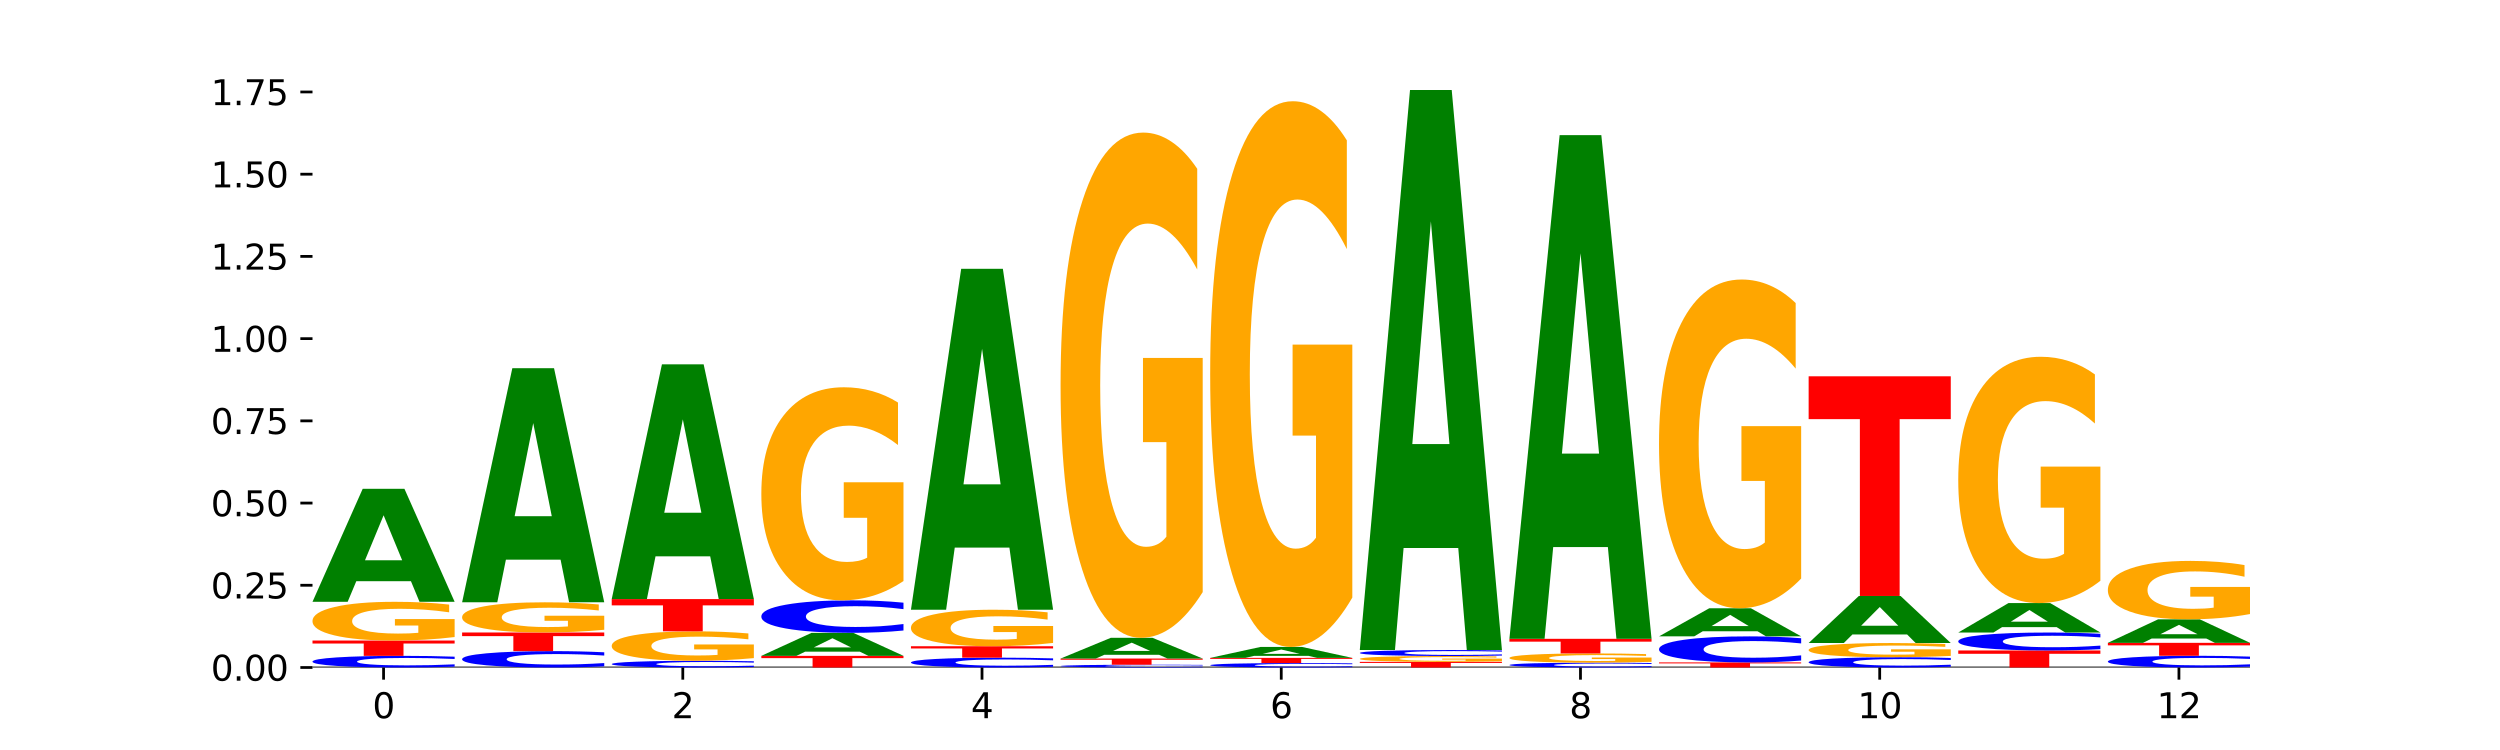 <?xml version="1.0" encoding="utf-8" standalone="no"?>
<!DOCTYPE svg PUBLIC "-//W3C//DTD SVG 1.1//EN"
  "http://www.w3.org/Graphics/SVG/1.1/DTD/svg11.dtd">
<svg xmlns:xlink="http://www.w3.org/1999/xlink" width="720pt" height="216pt" viewBox="0 0 720 216" xmlns="http://www.w3.org/2000/svg" version="1.1">
 <defs>
  <style type="text/css">*{stroke-linejoin: round; stroke-linecap: butt}</style>
 </defs>
 <g id="figure_1">
  <g id="patch_1">
   <path d="M 0 216 
L 720 216 
L 720 0 
L 0 0 
z
" style="fill: #ffffff"/>
  </g>
  <g id="axes_1">
   <g id="patch_2">
    <path d="M 90 192.24 
L 648 192.24 
L 648 25.92 
L 90 25.92 
z
" style="fill: #ffffff"/>
   </g>
   <g id="line2d_1">
    <path d="M 90 192.24 
L 648 192.24 
" clip-path="url(#p2e972ce3c6)" style="fill: none; stroke: #000000; stroke-width: 0.5; stroke-linecap: square"/>
   </g>
   <g id="patch_3">
    <path d="M 130.934 191.999 
Q 127.51 192.119 123.808 192.179 
Q 120.105 192.24 116.073 192.24 
Q 104.047 192.24 97.024 191.788 
Q 90 191.335 90 190.562 
Q 90 189.786 97.024 189.334 
Q 104.047 188.882 116.073 188.882 
Q 120.105 188.882 123.808 188.943 
Q 127.51 189.003 130.934 189.123 
L 130.934 189.792 
Q 127.479 189.634 124.127 189.56 
Q 120.776 189.487 117.073 189.487 
Q 110.431 189.487 106.625 189.773 
Q 102.83 190.059 102.83 190.562 
Q 102.83 191.063 106.625 191.349 
Q 110.431 191.635 117.073 191.635 
Q 120.776 191.635 124.127 191.562 
Q 127.479 191.487 130.934 191.329 
L 130.934 191.999 
z
" clip-path="url(#p2e972ce3c6)" style="fill: #0000ff"/>
   </g>
   <g id="patch_4">
    <path d="M 90 184.48 
L 130.934 184.48 
L 130.934 185.338 
L 116.208 185.338 
L 116.208 188.882 
L 104.755 188.882 
L 104.755 185.338 
L 90 185.338 
L 90 184.48 
z
" clip-path="url(#p2e972ce3c6)" style="fill: #ff0000"/>
   </g>
   <g id="patch_5">
    <path d="M 130.934 183.47 
Q 126.806 183.975 122.366 184.228 
Q 117.926 184.48 113.192 184.48 
Q 102.495 184.48 96.247 182.977 
Q 90 181.474 90 178.903 
Q 90 176.303 96.358 174.812 
Q 102.724 173.32 113.797 173.32 
Q 118.063 173.32 121.971 173.523 
Q 125.889 173.724 129.356 174.12 
L 129.356 176.345 
Q 125.779 175.835 122.237 175.584 
Q 118.696 175.33 115.137 175.33 
Q 108.55 175.33 104.981 176.257 
Q 101.412 177.181 101.412 178.903 
Q 101.412 180.609 104.853 181.541 
Q 108.293 182.47 114.623 182.47 
Q 116.348 182.47 117.825 182.416 
Q 119.302 182.361 120.476 182.246 
L 120.476 180.157 
L 113.733 180.157 
L 113.733 178.297 
L 130.934 178.297 
L 130.934 183.47 
z
" clip-path="url(#p2e972ce3c6)" style="fill: #ffa600"/>
   </g>
   <g id="patch_6">
    <path d="M 118.355 167.39 
L 102.613 167.39 
L 100.127 173.32 
L 90 173.32 
L 104.462 140.766 
L 116.472 140.766 
L 130.934 173.32 
L 120.816 173.32 
L 118.355 167.39 
z
M 105.123 161.348 
L 115.819 161.348 
L 110.48 148.399 
L 105.123 161.348 
z
" clip-path="url(#p2e972ce3c6)" style="fill: #008000"/>
   </g>
   <g id="patch_7">
    <path d="M 174.023 191.902 
Q 170.599 192.069 166.897 192.154 
Q 163.194 192.24 159.161 192.24 
Q 147.136 192.24 140.112 191.605 
Q 133.089 190.969 133.089 189.882 
Q 133.089 188.792 140.112 188.157 
Q 147.136 187.522 159.161 187.522 
Q 163.194 187.522 166.897 187.607 
Q 170.599 187.692 174.023 187.86 
L 174.023 188.8 
Q 170.568 188.578 167.216 188.475 
Q 163.864 188.372 160.162 188.372 
Q 153.52 188.372 149.714 188.774 
Q 145.919 189.176 145.919 189.882 
Q 145.919 190.586 149.714 190.989 
Q 153.52 191.39 160.162 191.39 
Q 163.864 191.39 167.216 191.287 
Q 170.568 191.182 174.023 190.96 
L 174.023 191.902 
z
" clip-path="url(#p2e972ce3c6)" style="fill: #0000ff"/>
   </g>
   <g id="patch_8">
    <path d="M 133.089 182.158 
L 174.023 182.158 
L 174.023 183.204 
L 159.296 183.204 
L 159.296 187.522 
L 147.844 187.522 
L 147.844 183.204 
L 133.089 183.204 
L 133.089 182.158 
z
" clip-path="url(#p2e972ce3c6)" style="fill: #ff0000"/>
   </g>
   <g id="patch_9">
    <path d="M 174.023 181.371 
Q 169.895 181.764 165.455 181.962 
Q 161.014 182.158 156.281 182.158 
Q 145.584 182.158 139.336 180.986 
Q 133.089 179.815 133.089 177.812 
Q 133.089 175.785 139.446 174.623 
Q 145.813 173.46 156.886 173.46 
Q 161.152 173.46 165.06 173.618 
Q 168.977 173.774 172.445 174.084 
L 172.445 175.817 
Q 168.867 175.42 165.326 175.224 
Q 161.785 175.027 158.226 175.027 
Q 151.639 175.027 148.07 175.749 
Q 144.501 176.469 144.501 177.812 
Q 144.501 179.141 147.941 179.867 
Q 151.382 180.591 157.712 180.591 
Q 159.437 180.591 160.914 180.55 
Q 162.391 180.506 163.565 180.417 
L 163.565 178.789 
L 156.822 178.789 
L 156.822 177.339 
L 174.023 177.339 
L 174.023 181.371 
z
" clip-path="url(#p2e972ce3c6)" style="fill: #ffa600"/>
   </g>
   <g id="patch_10">
    <path d="M 161.444 161.178 
L 145.701 161.178 
L 143.216 173.46 
L 133.089 173.46 
L 147.551 106.037 
L 159.561 106.037 
L 174.023 173.46 
L 163.905 173.46 
L 161.444 161.178 
z
M 148.212 148.664 
L 158.908 148.664 
L 153.569 121.845 
L 148.212 148.664 
z
" clip-path="url(#p2e972ce3c6)" style="fill: #008000"/>
   </g>
   <g id="patch_11">
    <path d="M 217.112 192.101 
Q 213.688 192.17 209.985 192.205 
Q 206.283 192.24 202.25 192.24 
Q 190.225 192.24 183.201 191.98 
Q 176.178 191.719 176.178 191.274 
Q 176.178 190.826 183.201 190.566 
Q 190.225 190.306 202.25 190.306 
Q 206.283 190.306 209.985 190.341 
Q 213.688 190.376 217.112 190.445 
L 217.112 190.83 
Q 213.657 190.739 210.305 190.697 
Q 206.953 190.654 203.251 190.654 
Q 196.609 190.654 192.803 190.819 
Q 189.008 190.984 189.008 191.274 
Q 189.008 191.562 192.803 191.727 
Q 196.609 191.892 203.251 191.892 
Q 206.953 191.892 210.305 191.849 
Q 213.657 191.807 217.112 191.715 
L 217.112 192.101 
z
" clip-path="url(#p2e972ce3c6)" style="fill: #0000ff"/>
   </g>
   <g id="patch_12">
    <path d="M 217.112 189.538 
Q 212.984 189.922 208.543 190.115 
Q 204.103 190.306 199.369 190.306 
Q 188.673 190.306 182.425 189.163 
Q 176.178 188.021 176.178 186.067 
Q 176.178 184.09 182.535 182.956 
Q 188.902 181.823 199.975 181.823 
Q 204.241 181.823 208.149 181.977 
Q 212.066 182.129 215.534 182.431 
L 215.534 184.122 
Q 211.956 183.734 208.415 183.543 
Q 204.874 183.351 201.314 183.351 
Q 194.727 183.351 191.159 184.055 
Q 187.59 184.758 187.59 186.067 
Q 187.59 187.364 191.03 188.072 
Q 194.471 188.778 200.801 188.778 
Q 202.525 188.778 204.002 188.738 
Q 205.479 188.695 206.654 188.608 
L 206.654 187.02 
L 199.911 187.02 
L 199.911 185.606 
L 217.112 185.606 
L 217.112 189.538 
z
" clip-path="url(#p2e972ce3c6)" style="fill: #ffa600"/>
   </g>
   <g id="patch_13">
    <path d="M 176.178 172.537 
L 217.112 172.537 
L 217.112 174.348 
L 202.385 174.348 
L 202.385 181.823 
L 190.933 181.823 
L 190.933 174.348 
L 176.178 174.348 
L 176.178 172.537 
z
" clip-path="url(#p2e972ce3c6)" style="fill: #ff0000"/>
   </g>
   <g id="patch_14">
    <path d="M 204.533 160.219 
L 188.79 160.219 
L 186.304 172.537 
L 176.178 172.537 
L 190.64 104.919 
L 202.65 104.919 
L 217.112 172.537 
L 206.993 172.537 
L 204.533 160.219 
z
M 191.301 147.669 
L 201.997 147.669 
L 196.657 120.772 
L 191.301 147.669 
z
" clip-path="url(#p2e972ce3c6)" style="fill: #008000"/>
   </g>
   <g id="patch_15">
    <path d="M 219.266 188.884 
L 260.201 188.884 
L 260.201 189.538 
L 245.474 189.538 
L 245.474 192.24 
L 234.022 192.24 
L 234.022 189.538 
L 219.266 189.538 
L 219.266 188.884 
z
" clip-path="url(#p2e972ce3c6)" style="fill: #ff0000"/>
   </g>
   <g id="patch_16">
    <path d="M 247.622 187.677 
L 231.879 187.677 
L 229.393 188.884 
L 219.266 188.884 
L 233.729 182.258 
L 245.739 182.258 
L 260.201 188.884 
L 250.082 188.884 
L 247.622 187.677 
z
M 234.39 186.447 
L 245.086 186.447 
L 239.746 183.812 
L 234.39 186.447 
z
" clip-path="url(#p2e972ce3c6)" style="fill: #008000"/>
   </g>
   <g id="patch_17">
    <path d="M 260.201 181.587 
Q 256.777 181.92 253.074 182.088 
Q 249.372 182.258 245.339 182.258 
Q 233.313 182.258 226.29 180.998 
Q 219.266 179.737 219.266 177.581 
Q 219.266 175.417 226.29 174.159 
Q 233.313 172.898 245.339 172.898 
Q 249.372 172.898 253.074 173.068 
Q 256.777 173.236 260.201 173.569 
L 260.201 175.435 
Q 256.746 174.994 253.394 174.789 
Q 250.042 174.584 246.339 174.584 
Q 239.697 174.584 235.892 175.383 
Q 232.096 176.179 232.096 177.581 
Q 232.096 178.977 235.892 179.776 
Q 239.697 180.572 246.339 180.572 
Q 250.042 180.572 253.394 180.367 
Q 256.746 180.16 260.201 179.72 
L 260.201 181.587 
z
" clip-path="url(#p2e972ce3c6)" style="fill: #0000ff"/>
   </g>
   <g id="patch_18">
    <path d="M 260.201 167.346 
Q 256.072 170.122 251.632 171.516 
Q 247.192 172.898 242.458 172.898 
Q 231.761 172.898 225.514 164.633 
Q 219.266 156.369 219.266 142.235 
Q 219.266 127.937 225.624 119.736 
Q 231.991 111.535 243.064 111.535 
Q 247.33 111.535 251.238 112.65 
Q 255.155 113.753 258.623 115.933 
L 258.623 128.165 
Q 255.045 125.364 251.504 123.982 
Q 247.963 122.588 244.403 122.588 
Q 237.816 122.588 234.248 127.683 
Q 230.679 132.766 230.679 142.235 
Q 230.679 151.615 234.119 156.736 
Q 237.559 161.845 243.889 161.845 
Q 245.614 161.845 247.091 161.553 
Q 248.568 161.249 249.742 160.615 
L 249.742 149.131 
L 243 149.131 
L 243 138.902 
L 260.201 138.902 
L 260.201 167.346 
z
" clip-path="url(#p2e972ce3c6)" style="fill: #ffa600"/>
   </g>
   <g id="patch_19">
    <path d="M 303.29 192.037 
Q 299.865 192.138 296.163 192.189 
Q 292.46 192.24 288.428 192.24 
Q 276.402 192.24 269.379 191.859 
Q 262.355 191.477 262.355 190.825 
Q 262.355 190.171 269.379 189.79 
Q 276.402 189.409 288.428 189.409 
Q 292.46 189.409 296.163 189.46 
Q 299.865 189.511 303.29 189.612 
L 303.29 190.176 
Q 299.835 190.043 296.483 189.981 
Q 293.131 189.919 289.428 189.919 
Q 282.786 189.919 278.981 190.16 
Q 275.185 190.401 275.185 190.825 
Q 275.185 191.247 278.981 191.489 
Q 282.786 191.73 289.428 191.73 
Q 293.131 191.73 296.483 191.668 
Q 299.835 191.605 303.29 191.472 
L 303.29 192.037 
z
" clip-path="url(#p2e972ce3c6)" style="fill: #0000ff"/>
   </g>
   <g id="patch_20">
    <path d="M 262.355 186.117 
L 303.29 186.117 
L 303.29 186.759 
L 288.563 186.759 
L 288.563 189.409 
L 277.111 189.409 
L 277.111 186.759 
L 262.355 186.759 
L 262.355 186.117 
z
" clip-path="url(#p2e972ce3c6)" style="fill: #ff0000"/>
   </g>
   <g id="patch_21">
    <path d="M 303.29 185.165 
Q 299.161 185.641 294.721 185.88 
Q 290.281 186.117 285.547 186.117 
Q 274.85 186.117 268.603 184.7 
Q 262.355 183.284 262.355 180.861 
Q 262.355 178.41 268.713 177.005 
Q 275.08 175.599 286.153 175.599 
Q 290.418 175.599 294.327 175.79 
Q 298.244 175.979 301.712 176.353 
L 301.712 178.45 
Q 298.134 177.969 294.593 177.733 
Q 291.051 177.494 287.492 177.494 
Q 280.905 177.494 277.336 178.367 
Q 273.768 179.238 273.768 180.861 
Q 273.768 182.469 277.208 183.347 
Q 280.648 184.222 286.978 184.222 
Q 288.703 184.222 290.18 184.172 
Q 291.657 184.12 292.831 184.011 
L 292.831 182.043 
L 286.088 182.043 
L 286.088 180.29 
L 303.29 180.29 
L 303.29 185.165 
z
" clip-path="url(#p2e972ce3c6)" style="fill: #ffa600"/>
   </g>
   <g id="patch_22">
    <path d="M 290.71 157.713 
L 274.968 157.713 
L 272.482 175.599 
L 262.355 175.599 
L 276.817 77.417 
L 288.827 77.417 
L 303.29 175.599 
L 293.171 175.599 
L 290.71 157.713 
z
M 277.479 139.491 
L 288.175 139.491 
L 282.835 100.437 
L 277.479 139.491 
z
" clip-path="url(#p2e972ce3c6)" style="fill: #008000"/>
   </g>
   <g id="patch_23">
    <path d="M 346.378 192.182 
Q 342.954 192.211 339.252 192.225 
Q 335.549 192.24 331.517 192.24 
Q 319.491 192.24 312.468 192.132 
Q 305.444 192.023 305.444 191.838 
Q 305.444 191.651 312.468 191.543 
Q 319.491 191.435 331.517 191.435 
Q 335.549 191.435 339.252 191.449 
Q 342.954 191.464 346.378 191.492 
L 346.378 191.653 
Q 342.923 191.615 339.571 191.597 
Q 336.22 191.58 332.517 191.58 
Q 325.875 191.58 322.069 191.648 
Q 318.274 191.717 318.274 191.838 
Q 318.274 191.958 322.069 192.026 
Q 325.875 192.095 332.517 192.095 
Q 336.22 192.095 339.571 192.077 
Q 342.923 192.059 346.378 192.022 
L 346.378 192.182 
z
" clip-path="url(#p2e972ce3c6)" style="fill: #0000ff"/>
   </g>
   <g id="patch_24">
    <path d="M 305.444 189.661 
L 346.378 189.661 
L 346.378 190.007 
L 331.652 190.007 
L 331.652 191.435 
L 320.199 191.435 
L 320.199 190.007 
L 305.444 190.007 
L 305.444 189.661 
z
" clip-path="url(#p2e972ce3c6)" style="fill: #ff0000"/>
   </g>
   <g id="patch_25">
    <path d="M 333.799 188.574 
L 318.057 188.574 
L 315.571 189.661 
L 305.444 189.661 
L 319.906 183.691 
L 331.916 183.691 
L 346.378 189.661 
L 336.26 189.661 
L 333.799 188.574 
z
M 320.567 187.465 
L 331.263 187.465 
L 325.924 185.091 
L 320.567 187.465 
z
" clip-path="url(#p2e972ce3c6)" style="fill: #008000"/>
   </g>
   <g id="patch_26">
    <path d="M 346.378 170.526 
Q 342.25 177.108 337.81 180.415 
Q 333.37 183.691 328.636 183.691 
Q 317.939 183.691 311.692 164.094 
Q 305.444 144.497 305.444 110.983 
Q 305.444 77.079 311.802 57.632 
Q 318.168 38.185 329.241 38.185 
Q 333.507 38.185 337.415 40.83 
Q 341.333 43.445 344.8 48.615 
L 344.8 77.62 
Q 341.223 70.977 337.681 67.701 
Q 334.14 64.395 330.581 64.395 
Q 323.994 64.395 320.425 76.478 
Q 316.856 88.531 316.856 110.983 
Q 316.856 133.225 320.297 145.368 
Q 323.737 157.481 330.067 157.481 
Q 331.792 157.481 333.269 156.79 
Q 334.746 156.068 335.92 154.566 
L 335.92 127.334 
L 329.177 127.334 
L 329.177 103.078 
L 346.378 103.078 
L 346.378 170.526 
z
" clip-path="url(#p2e972ce3c6)" style="fill: #ffa600"/>
   </g>
   <g id="patch_27">
    <path d="M 389.467 192.148 
Q 386.043 192.193 382.341 192.217 
Q 378.638 192.24 374.605 192.24 
Q 362.58 192.24 355.556 192.067 
Q 348.533 191.893 348.533 191.596 
Q 348.533 191.299 355.556 191.125 
Q 362.58 190.952 374.605 190.952 
Q 378.638 190.952 382.341 190.975 
Q 386.043 190.998 389.467 191.044 
L 389.467 191.301 
Q 386.012 191.24 382.66 191.212 
Q 379.308 191.184 375.606 191.184 
Q 368.964 191.184 365.158 191.294 
Q 361.363 191.403 361.363 191.596 
Q 361.363 191.788 365.158 191.898 
Q 368.964 192.008 375.606 192.008 
Q 379.308 192.008 382.66 191.98 
Q 386.012 191.951 389.467 191.891 
L 389.467 192.148 
z
" clip-path="url(#p2e972ce3c6)" style="fill: #0000ff"/>
   </g>
   <g id="patch_28">
    <path d="M 348.533 189.47 
L 389.467 189.47 
L 389.467 189.759 
L 374.74 189.759 
L 374.74 190.952 
L 363.288 190.952 
L 363.288 189.759 
L 348.533 189.759 
L 348.533 189.47 
z
" clip-path="url(#p2e972ce3c6)" style="fill: #ff0000"/>
   </g>
   <g id="patch_29">
    <path d="M 376.888 188.897 
L 361.145 188.897 
L 358.66 189.47 
L 348.533 189.47 
L 362.995 186.326 
L 375.005 186.326 
L 389.467 189.47 
L 379.349 189.47 
L 376.888 188.897 
z
M 363.656 188.313 
L 374.352 188.313 
L 369.013 187.063 
L 363.656 188.313 
z
" clip-path="url(#p2e972ce3c6)" style="fill: #008000"/>
   </g>
   <g id="patch_30">
    <path d="M 389.467 172.105 
Q 385.339 179.216 380.899 182.787 
Q 376.458 186.326 371.725 186.326 
Q 361.028 186.326 354.78 165.158 
Q 348.533 143.99 348.533 107.79 
Q 348.533 71.168 354.89 50.162 
Q 361.257 29.156 372.33 29.156 
Q 376.596 29.156 380.504 32.013 
Q 384.421 34.838 387.889 40.422 
L 387.889 71.752 
Q 384.311 64.577 380.77 61.038 
Q 377.229 57.467 373.67 57.467 
Q 367.083 57.467 363.514 70.518 
Q 359.945 83.537 359.945 107.79 
Q 359.945 131.815 363.386 144.931 
Q 366.826 158.015 373.156 158.015 
Q 374.881 158.015 376.358 157.268 
Q 377.835 156.489 379.009 154.866 
L 379.009 125.451 
L 372.266 125.451 
L 372.266 99.251 
L 389.467 99.251 
L 389.467 172.105 
z
" clip-path="url(#p2e972ce3c6)" style="fill: #ffa600"/>
   </g>
   <g id="patch_31">
    <path d="M 391.622 190.615 
L 432.556 190.615 
L 432.556 190.932 
L 417.829 190.932 
L 417.829 192.24 
L 406.377 192.24 
L 406.377 190.932 
L 391.622 190.932 
L 391.622 190.615 
z
" clip-path="url(#p2e972ce3c6)" style="fill: #ff0000"/>
   </g>
   <g id="patch_32">
    <path d="M 432.556 190.463 
Q 428.428 190.539 423.987 190.577 
Q 419.547 190.615 414.813 190.615 
Q 404.117 190.615 397.869 190.388 
Q 391.622 190.162 391.622 189.775 
Q 391.622 189.383 397.979 189.159 
Q 404.346 188.934 415.419 188.934 
Q 419.685 188.934 423.593 188.965 
Q 427.51 188.995 430.978 189.055 
L 430.978 189.39 
Q 427.4 189.313 423.859 189.275 
Q 420.318 189.237 416.758 189.237 
Q 410.171 189.237 406.603 189.376 
Q 403.034 189.516 403.034 189.775 
Q 403.034 190.032 406.474 190.172 
Q 409.915 190.312 416.245 190.312 
Q 417.969 190.312 419.446 190.304 
Q 420.923 190.296 422.098 190.278 
L 422.098 189.964 
L 415.355 189.964 
L 415.355 189.684 
L 432.556 189.684 
L 432.556 190.463 
z
" clip-path="url(#p2e972ce3c6)" style="fill: #ffa600"/>
   </g>
   <g id="patch_33">
    <path d="M 432.556 188.81 
Q 429.132 188.871 425.429 188.903 
Q 421.727 188.934 417.694 188.934 
Q 405.669 188.934 398.645 188.701 
Q 391.622 188.468 391.622 188.069 
Q 391.622 187.669 398.645 187.436 
Q 405.669 187.203 417.694 187.203 
Q 421.727 187.203 425.429 187.234 
Q 429.132 187.265 432.556 187.327 
L 432.556 187.672 
Q 429.101 187.59 425.749 187.553 
Q 422.397 187.515 418.695 187.515 
Q 412.053 187.515 408.247 187.662 
Q 404.452 187.81 404.452 188.069 
Q 404.452 188.327 408.247 188.475 
Q 412.053 188.622 418.695 188.622 
Q 422.397 188.622 425.749 188.584 
Q 429.101 188.546 432.556 188.465 
L 432.556 188.81 
z
" clip-path="url(#p2e972ce3c6)" style="fill: #0000ff"/>
   </g>
   <g id="patch_34">
    <path d="M 419.977 157.822 
L 404.234 157.822 
L 401.749 187.203 
L 391.622 187.203 
L 406.084 25.92 
L 418.094 25.92 
L 432.556 187.203 
L 422.437 187.203 
L 419.977 157.822 
z
M 406.745 127.888 
L 417.441 127.888 
L 412.101 63.735 
L 406.745 127.888 
z
" clip-path="url(#p2e972ce3c6)" style="fill: #008000"/>
   </g>
   <g id="patch_35">
    <path d="M 475.645 192.14 
Q 472.221 192.19 468.518 192.215 
Q 464.816 192.24 460.783 192.24 
Q 448.757 192.24 441.734 192.052 
Q 434.71 191.864 434.71 191.542 
Q 434.71 191.22 441.734 191.032 
Q 448.757 190.844 460.783 190.844 
Q 464.816 190.844 468.518 190.869 
Q 472.221 190.894 475.645 190.944 
L 475.645 191.222 
Q 472.19 191.156 468.838 191.126 
Q 465.486 191.095 461.783 191.095 
Q 455.142 191.095 451.336 191.214 
Q 447.54 191.333 447.54 191.542 
Q 447.54 191.751 451.336 191.87 
Q 455.142 191.988 461.783 191.988 
Q 465.486 191.988 468.838 191.958 
Q 472.19 191.927 475.645 191.861 
L 475.645 192.14 
z
" clip-path="url(#p2e972ce3c6)" style="fill: #0000ff"/>
   </g>
   <g id="patch_36">
    <path d="M 475.645 190.603 
Q 471.516 190.724 467.076 190.784 
Q 462.636 190.844 457.902 190.844 
Q 447.205 190.844 440.958 190.486 
Q 434.71 190.128 434.71 189.517 
Q 434.71 188.898 441.068 188.543 
Q 447.435 188.188 458.508 188.188 
Q 462.774 188.188 466.682 188.236 
Q 470.599 188.284 474.067 188.379 
L 474.067 188.908 
Q 470.489 188.787 466.948 188.727 
Q 463.407 188.667 459.847 188.667 
Q 453.26 188.667 449.692 188.887 
Q 446.123 189.107 446.123 189.517 
Q 446.123 189.923 449.563 190.144 
Q 453.003 190.365 459.333 190.365 
Q 461.058 190.365 462.535 190.353 
Q 464.012 190.34 465.186 190.312 
L 465.186 189.815 
L 458.444 189.815 
L 458.444 189.373 
L 475.645 189.373 
L 475.645 190.603 
z
" clip-path="url(#p2e972ce3c6)" style="fill: #ffa600"/>
   </g>
   <g id="patch_37">
    <path d="M 434.71 183.978 
L 475.645 183.978 
L 475.645 184.799 
L 460.918 184.799 
L 460.918 188.188 
L 449.466 188.188 
L 449.466 184.799 
L 434.71 184.799 
L 434.71 183.978 
z
" clip-path="url(#p2e972ce3c6)" style="fill: #ff0000"/>
   </g>
   <g id="patch_38">
    <path d="M 463.066 157.553 
L 447.323 157.553 
L 444.837 183.978 
L 434.71 183.978 
L 449.173 38.92 
L 461.183 38.92 
L 475.645 183.978 
L 465.526 183.978 
L 463.066 157.553 
z
M 449.834 130.63 
L 460.53 130.63 
L 455.19 72.93 
L 449.834 130.63 
z
" clip-path="url(#p2e972ce3c6)" style="fill: #008000"/>
   </g>
   <g id="patch_39">
    <path d="M 477.799 190.779 
L 518.734 190.779 
L 518.734 191.064 
L 504.007 191.064 
L 504.007 192.24 
L 492.555 192.24 
L 492.555 191.064 
L 477.799 191.064 
L 477.799 190.779 
z
" clip-path="url(#p2e972ce3c6)" style="fill: #ff0000"/>
   </g>
   <g id="patch_40">
    <path d="M 518.734 190.241 
Q 515.31 190.508 511.607 190.643 
Q 507.904 190.779 503.872 190.779 
Q 491.846 190.779 484.823 189.769 
Q 477.799 188.758 477.799 187.029 
Q 477.799 185.294 484.823 184.284 
Q 491.846 183.273 503.872 183.273 
Q 507.904 183.273 511.607 183.41 
Q 515.31 183.545 518.734 183.811 
L 518.734 185.308 
Q 515.279 184.954 511.927 184.79 
Q 508.575 184.625 504.872 184.625 
Q 498.23 184.625 494.425 185.266 
Q 490.629 185.905 490.629 187.029 
Q 490.629 188.148 494.425 188.789 
Q 498.23 189.427 504.872 189.427 
Q 508.575 189.427 511.927 189.263 
Q 515.279 189.097 518.734 188.744 
L 518.734 190.241 
z
" clip-path="url(#p2e972ce3c6)" style="fill: #0000ff"/>
   </g>
   <g id="patch_41">
    <path d="M 506.154 181.8 
L 490.412 181.8 
L 487.926 183.273 
L 477.799 183.273 
L 492.261 175.184 
L 504.271 175.184 
L 518.734 183.273 
L 508.615 183.273 
L 506.154 181.8 
z
M 492.923 180.298 
L 503.619 180.298 
L 498.279 177.081 
L 492.923 180.298 
z
" clip-path="url(#p2e972ce3c6)" style="fill: #008000"/>
   </g>
   <g id="patch_42">
    <path d="M 518.734 166.617 
Q 514.605 170.901 510.165 173.052 
Q 505.725 175.184 500.991 175.184 
Q 490.294 175.184 484.047 162.432 
Q 477.799 149.68 477.799 127.873 
Q 477.799 105.811 484.157 93.157 
Q 490.524 80.503 501.597 80.503 
Q 505.862 80.503 509.771 82.224 
Q 513.688 83.926 517.156 87.29 
L 517.156 106.163 
Q 513.578 101.841 510.037 99.709 
Q 506.495 97.558 502.936 97.558 
Q 496.349 97.558 492.78 105.42 
Q 489.212 113.263 489.212 127.873 
Q 489.212 142.346 492.652 150.247 
Q 496.092 158.129 502.422 158.129 
Q 504.147 158.129 505.624 157.679 
Q 507.101 157.21 508.275 156.232 
L 508.275 138.512 
L 501.532 138.512 
L 501.532 122.729 
L 518.734 122.729 
L 518.734 166.617 
z
" clip-path="url(#p2e972ce3c6)" style="fill: #ffa600"/>
   </g>
   <g id="patch_43">
    <path d="M 561.822 192.028 
Q 558.398 192.133 554.696 192.186 
Q 550.993 192.24 546.961 192.24 
Q 534.935 192.24 527.912 191.841 
Q 520.888 191.442 520.888 190.76 
Q 520.888 190.075 527.912 189.676 
Q 534.935 189.278 546.961 189.278 
Q 550.993 189.278 554.696 189.331 
Q 558.398 189.385 561.822 189.49 
L 561.822 190.08 
Q 558.367 189.941 555.015 189.876 
Q 551.664 189.811 547.961 189.811 
Q 541.319 189.811 537.513 190.064 
Q 533.718 190.316 533.718 190.76 
Q 533.718 191.202 537.513 191.454 
Q 541.319 191.706 547.961 191.706 
Q 551.664 191.706 555.015 191.642 
Q 558.367 191.576 561.822 191.436 
L 561.822 192.028 
z
" clip-path="url(#p2e972ce3c6)" style="fill: #0000ff"/>
   </g>
   <g id="patch_44">
    <path d="M 561.822 188.908 
Q 557.694 189.093 553.254 189.185 
Q 548.814 189.278 544.08 189.278 
Q 533.383 189.278 527.136 188.727 
Q 520.888 188.176 520.888 187.235 
Q 520.888 186.282 527.246 185.736 
Q 533.612 185.189 544.685 185.189 
Q 548.951 185.189 552.859 185.264 
Q 556.777 185.337 560.244 185.482 
L 560.244 186.297 
Q 556.667 186.111 553.125 186.019 
Q 549.584 185.926 546.025 185.926 
Q 539.438 185.926 535.869 186.265 
Q 532.3 186.604 532.3 187.235 
Q 532.3 187.86 535.741 188.201 
Q 539.181 188.541 545.511 188.541 
Q 547.236 188.541 548.713 188.522 
Q 550.19 188.501 551.364 188.459 
L 551.364 187.694 
L 544.621 187.694 
L 544.621 187.013 
L 561.822 187.013 
L 561.822 188.908 
z
" clip-path="url(#p2e972ce3c6)" style="fill: #ffa600"/>
   </g>
   <g id="patch_45">
    <path d="M 549.243 182.721 
L 533.501 182.721 
L 531.015 185.189 
L 520.888 185.189 
L 535.35 171.639 
L 547.36 171.639 
L 561.822 185.189 
L 551.704 185.189 
L 549.243 182.721 
z
M 536.011 180.206 
L 546.707 180.206 
L 541.368 174.816 
L 536.011 180.206 
z
" clip-path="url(#p2e972ce3c6)" style="fill: #008000"/>
   </g>
   <g id="patch_46">
    <path d="M 520.888 108.373 
L 561.822 108.373 
L 561.822 120.712 
L 547.096 120.712 
L 547.096 171.639 
L 535.643 171.639 
L 535.643 120.712 
L 520.888 120.712 
L 520.888 108.373 
z
" clip-path="url(#p2e972ce3c6)" style="fill: #ff0000"/>
   </g>
   <g id="patch_47">
    <path d="M 563.977 187.335 
L 604.911 187.335 
L 604.911 188.292 
L 590.184 188.292 
L 590.184 192.24 
L 578.732 192.24 
L 578.732 188.292 
L 563.977 188.292 
L 563.977 187.335 
z
" clip-path="url(#p2e972ce3c6)" style="fill: #ff0000"/>
   </g>
   <g id="patch_48">
    <path d="M 604.911 186.965 
Q 601.487 187.148 597.785 187.241 
Q 594.082 187.335 590.049 187.335 
Q 578.024 187.335 571 186.639 
Q 563.977 185.943 563.977 184.753 
Q 563.977 183.558 571 182.863 
Q 578.024 182.167 590.049 182.167 
Q 594.082 182.167 597.785 182.261 
Q 601.487 182.354 604.911 182.538 
L 604.911 183.568 
Q 601.456 183.324 598.104 183.211 
Q 594.752 183.098 591.05 183.098 
Q 584.408 183.098 580.602 183.539 
Q 576.807 183.979 576.807 184.753 
Q 576.807 185.523 580.602 185.964 
Q 584.408 186.404 591.05 186.404 
Q 594.752 186.404 598.104 186.291 
Q 601.456 186.177 604.911 185.933 
L 604.911 186.965 
z
" clip-path="url(#p2e972ce3c6)" style="fill: #0000ff"/>
   </g>
   <g id="patch_49">
    <path d="M 592.332 180.622 
L 576.589 180.622 
L 574.104 182.167 
L 563.977 182.167 
L 578.439 173.684 
L 590.449 173.684 
L 604.911 182.167 
L 594.793 182.167 
L 592.332 180.622 
z
M 579.1 179.047 
L 589.796 179.047 
L 584.457 175.673 
L 579.1 179.047 
z
" clip-path="url(#p2e972ce3c6)" style="fill: #008000"/>
   </g>
   <g id="patch_50">
    <path d="M 604.911 167.266 
Q 600.783 170.475 596.343 172.087 
Q 591.902 173.684 587.169 173.684 
Q 576.472 173.684 570.224 164.13 
Q 563.977 154.577 563.977 138.239 
Q 563.977 121.711 570.334 112.23 
Q 576.701 102.75 587.774 102.75 
Q 592.04 102.75 595.948 104.039 
Q 599.865 105.314 603.333 107.835 
L 603.333 121.974 
Q 599.755 118.736 596.214 117.139 
Q 592.673 115.527 589.114 115.527 
Q 582.527 115.527 578.958 121.418 
Q 575.389 127.293 575.389 138.239 
Q 575.389 149.082 578.83 155.002 
Q 582.27 160.907 588.6 160.907 
Q 590.325 160.907 591.802 160.57 
Q 593.279 160.218 594.453 159.486 
L 594.453 146.21 
L 587.71 146.21 
L 587.71 134.385 
L 604.911 134.385 
L 604.911 167.266 
z
" clip-path="url(#p2e972ce3c6)" style="fill: #ffa600"/>
   </g>
   <g id="patch_51">
    <path d="M 648 191.998 
Q 644.576 192.118 640.873 192.179 
Q 637.171 192.24 633.138 192.24 
Q 621.113 192.24 614.089 191.785 
Q 607.066 191.33 607.066 190.552 
Q 607.066 189.771 614.089 189.316 
Q 621.113 188.861 633.138 188.861 
Q 637.171 188.861 640.873 188.923 
Q 644.576 188.983 648 189.103 
L 648 189.777 
Q 644.545 189.618 641.193 189.544 
Q 637.841 189.47 634.139 189.47 
Q 627.497 189.47 623.691 189.758 
Q 619.896 190.046 619.896 190.552 
Q 619.896 191.056 623.691 191.344 
Q 627.497 191.631 634.139 191.631 
Q 637.841 191.631 641.193 191.557 
Q 644.545 191.483 648 191.324 
L 648 191.998 
z
" clip-path="url(#p2e972ce3c6)" style="fill: #0000ff"/>
   </g>
   <g id="patch_52">
    <path d="M 607.066 185.138 
L 648 185.138 
L 648 185.864 
L 633.273 185.864 
L 633.273 188.861 
L 621.821 188.861 
L 621.821 185.864 
L 607.066 185.864 
L 607.066 185.138 
z
" clip-path="url(#p2e972ce3c6)" style="fill: #ff0000"/>
   </g>
   <g id="patch_53">
    <path d="M 635.421 183.905 
L 619.678 183.905 
L 617.193 185.138 
L 607.066 185.138 
L 621.528 178.368 
L 633.538 178.368 
L 648 185.138 
L 637.881 185.138 
L 635.421 183.905 
z
M 622.189 182.648 
L 632.885 182.648 
L 627.545 179.956 
L 622.189 182.648 
z
" clip-path="url(#p2e972ce3c6)" style="fill: #008000"/>
   </g>
   <g id="patch_54">
    <path d="M 648 176.846 
Q 643.872 177.607 639.431 177.989 
Q 634.991 178.368 630.257 178.368 
Q 619.561 178.368 613.313 176.102 
Q 607.066 173.835 607.066 169.958 
Q 607.066 166.036 613.423 163.787 
Q 619.79 161.537 630.863 161.537 
Q 635.129 161.537 639.037 161.843 
Q 642.954 162.146 646.422 162.744 
L 646.422 166.099 
Q 642.844 165.331 639.303 164.952 
Q 635.762 164.569 632.202 164.569 
Q 625.615 164.569 622.047 165.967 
Q 618.478 167.361 618.478 169.958 
Q 618.478 172.531 621.918 173.936 
Q 625.359 175.337 631.689 175.337 
Q 633.413 175.337 634.89 175.257 
Q 636.367 175.173 637.542 174.999 
L 637.542 171.849 
L 630.799 171.849 
L 630.799 169.044 
L 648 169.044 
L 648 176.846 
z
" clip-path="url(#p2e972ce3c6)" style="fill: #ffa600"/>
   </g>
   <g id="matplotlib.axis_1">
    <g id="xtick_1">
     <g id="line2d_2">
      <defs>
       <path id="mf189f050ad" d="M 0 0 
L 0 3.5 
" style="stroke: #000000; stroke-width: 0.8"/>
      </defs>
      <g>
       <use xlink:href="#mf189f050ad" x="110.467" y="192.24" style="stroke: #000000; stroke-width: 0.8"/>
      </g>
     </g>
     <g id="text_1">
      <!-- 0 -->
      <g transform="translate(107.286 206.838) scale(0.1 -0.1)">
       <defs>
        <path id="DejaVuSans-30" d="M 2034 4250 
Q 1547 4250 1301 3770 
Q 1056 3291 1056 2328 
Q 1056 1369 1301 889 
Q 1547 409 2034 409 
Q 2525 409 2770 889 
Q 3016 1369 3016 2328 
Q 3016 3291 2770 3770 
Q 2525 4250 2034 4250 
z
M 2034 4750 
Q 2819 4750 3233 4129 
Q 3647 3509 3647 2328 
Q 3647 1150 3233 529 
Q 2819 -91 2034 -91 
Q 1250 -91 836 529 
Q 422 1150 422 2328 
Q 422 3509 836 4129 
Q 1250 4750 2034 4750 
z
" transform="scale(0.016)"/>
       </defs>
       <use xlink:href="#DejaVuSans-30"/>
      </g>
     </g>
    </g>
    <g id="xtick_2">
     <g id="line2d_3">
      <g>
       <use xlink:href="#mf189f050ad" x="196.645" y="192.24" style="stroke: #000000; stroke-width: 0.8"/>
      </g>
     </g>
     <g id="text_2">
      <!-- 2 -->
      <g transform="translate(193.464 206.838) scale(0.1 -0.1)">
       <defs>
        <path id="DejaVuSans-32" d="M 1228 531 
L 3431 531 
L 3431 0 
L 469 0 
L 469 531 
Q 828 903 1448 1529 
Q 2069 2156 2228 2338 
Q 2531 2678 2651 2914 
Q 2772 3150 2772 3378 
Q 2772 3750 2511 3984 
Q 2250 4219 1831 4219 
Q 1534 4219 1204 4116 
Q 875 4013 500 3803 
L 500 4441 
Q 881 4594 1212 4672 
Q 1544 4750 1819 4750 
Q 2544 4750 2975 4387 
Q 3406 4025 3406 3419 
Q 3406 3131 3298 2873 
Q 3191 2616 2906 2266 
Q 2828 2175 2409 1742 
Q 1991 1309 1228 531 
z
" transform="scale(0.016)"/>
       </defs>
       <use xlink:href="#DejaVuSans-32"/>
      </g>
     </g>
    </g>
    <g id="xtick_3">
     <g id="line2d_4">
      <g>
       <use xlink:href="#mf189f050ad" x="282.822" y="192.24" style="stroke: #000000; stroke-width: 0.8"/>
      </g>
     </g>
     <g id="text_3">
      <!-- 4 -->
      <g transform="translate(279.641 206.838) scale(0.1 -0.1)">
       <defs>
        <path id="DejaVuSans-34" d="M 2419 4116 
L 825 1625 
L 2419 1625 
L 2419 4116 
z
M 2253 4666 
L 3047 4666 
L 3047 1625 
L 3713 1625 
L 3713 1100 
L 3047 1100 
L 3047 0 
L 2419 0 
L 2419 1100 
L 313 1100 
L 313 1709 
L 2253 4666 
z
" transform="scale(0.016)"/>
       </defs>
       <use xlink:href="#DejaVuSans-34"/>
      </g>
     </g>
    </g>
    <g id="xtick_4">
     <g id="line2d_5">
      <g>
       <use xlink:href="#mf189f050ad" x="369" y="192.24" style="stroke: #000000; stroke-width: 0.8"/>
      </g>
     </g>
     <g id="text_4">
      <!-- 6 -->
      <g transform="translate(365.819 206.838) scale(0.1 -0.1)">
       <defs>
        <path id="DejaVuSans-36" d="M 2113 2584 
Q 1688 2584 1439 2293 
Q 1191 2003 1191 1497 
Q 1191 994 1439 701 
Q 1688 409 2113 409 
Q 2538 409 2786 701 
Q 3034 994 3034 1497 
Q 3034 2003 2786 2293 
Q 2538 2584 2113 2584 
z
M 3366 4563 
L 3366 3988 
Q 3128 4100 2886 4159 
Q 2644 4219 2406 4219 
Q 1781 4219 1451 3797 
Q 1122 3375 1075 2522 
Q 1259 2794 1537 2939 
Q 1816 3084 2150 3084 
Q 2853 3084 3261 2657 
Q 3669 2231 3669 1497 
Q 3669 778 3244 343 
Q 2819 -91 2113 -91 
Q 1303 -91 875 529 
Q 447 1150 447 2328 
Q 447 3434 972 4092 
Q 1497 4750 2381 4750 
Q 2619 4750 2861 4703 
Q 3103 4656 3366 4563 
z
" transform="scale(0.016)"/>
       </defs>
       <use xlink:href="#DejaVuSans-36"/>
      </g>
     </g>
    </g>
    <g id="xtick_5">
     <g id="line2d_6">
      <g>
       <use xlink:href="#mf189f050ad" x="455.178" y="192.24" style="stroke: #000000; stroke-width: 0.8"/>
      </g>
     </g>
     <g id="text_5">
      <!-- 8 -->
      <g transform="translate(451.996 206.838) scale(0.1 -0.1)">
       <defs>
        <path id="DejaVuSans-38" d="M 2034 2216 
Q 1584 2216 1326 1975 
Q 1069 1734 1069 1313 
Q 1069 891 1326 650 
Q 1584 409 2034 409 
Q 2484 409 2743 651 
Q 3003 894 3003 1313 
Q 3003 1734 2745 1975 
Q 2488 2216 2034 2216 
z
M 1403 2484 
Q 997 2584 770 2862 
Q 544 3141 544 3541 
Q 544 4100 942 4425 
Q 1341 4750 2034 4750 
Q 2731 4750 3128 4425 
Q 3525 4100 3525 3541 
Q 3525 3141 3298 2862 
Q 3072 2584 2669 2484 
Q 3125 2378 3379 2068 
Q 3634 1759 3634 1313 
Q 3634 634 3220 271 
Q 2806 -91 2034 -91 
Q 1263 -91 848 271 
Q 434 634 434 1313 
Q 434 1759 690 2068 
Q 947 2378 1403 2484 
z
M 1172 3481 
Q 1172 3119 1398 2916 
Q 1625 2713 2034 2713 
Q 2441 2713 2670 2916 
Q 2900 3119 2900 3481 
Q 2900 3844 2670 4047 
Q 2441 4250 2034 4250 
Q 1625 4250 1398 4047 
Q 1172 3844 1172 3481 
z
" transform="scale(0.016)"/>
       </defs>
       <use xlink:href="#DejaVuSans-38"/>
      </g>
     </g>
    </g>
    <g id="xtick_6">
     <g id="line2d_7">
      <g>
       <use xlink:href="#mf189f050ad" x="541.355" y="192.24" style="stroke: #000000; stroke-width: 0.8"/>
      </g>
     </g>
     <g id="text_6">
      <!-- 10 -->
      <g transform="translate(534.993 206.838) scale(0.1 -0.1)">
       <defs>
        <path id="DejaVuSans-31" d="M 794 531 
L 1825 531 
L 1825 4091 
L 703 3866 
L 703 4441 
L 1819 4666 
L 2450 4666 
L 2450 531 
L 3481 531 
L 3481 0 
L 794 0 
L 794 531 
z
" transform="scale(0.016)"/>
       </defs>
       <use xlink:href="#DejaVuSans-31"/>
       <use xlink:href="#DejaVuSans-30" x="63.623"/>
      </g>
     </g>
    </g>
    <g id="xtick_7">
     <g id="line2d_8">
      <g>
       <use xlink:href="#mf189f050ad" x="627.533" y="192.24" style="stroke: #000000; stroke-width: 0.8"/>
      </g>
     </g>
     <g id="text_7">
      <!-- 12 -->
      <g transform="translate(621.17 206.838) scale(0.1 -0.1)">
       <use xlink:href="#DejaVuSans-31"/>
       <use xlink:href="#DejaVuSans-32" x="63.623"/>
      </g>
     </g>
    </g>
   </g>
   <g id="matplotlib.axis_2">
    <g id="ytick_1">
     <g id="line2d_9">
      <defs>
       <path id="m7569e652c1" d="M 0 0 
L -3.5 0 
" style="stroke: #000000; stroke-width: 0.8"/>
      </defs>
      <g>
       <use xlink:href="#m7569e652c1" x="90" y="192.24" style="stroke: #000000; stroke-width: 0.8"/>
      </g>
     </g>
     <g id="text_8">
      <!-- 0.00 -->
      <g transform="translate(60.734 196.039) scale(0.1 -0.1)">
       <defs>
        <path id="DejaVuSans-2e" d="M 684 794 
L 1344 794 
L 1344 0 
L 684 0 
L 684 794 
z
" transform="scale(0.016)"/>
       </defs>
       <use xlink:href="#DejaVuSans-30"/>
       <use xlink:href="#DejaVuSans-2e" x="63.623"/>
       <use xlink:href="#DejaVuSans-30" x="95.41"/>
       <use xlink:href="#DejaVuSans-30" x="159.033"/>
      </g>
     </g>
    </g>
    <g id="ytick_2">
     <g id="line2d_10">
      <g>
       <use xlink:href="#m7569e652c1" x="90" y="168.561" style="stroke: #000000; stroke-width: 0.8"/>
      </g>
     </g>
     <g id="text_9">
      <!-- 0.25 -->
      <g transform="translate(60.734 172.36) scale(0.1 -0.1)">
       <defs>
        <path id="DejaVuSans-35" d="M 691 4666 
L 3169 4666 
L 3169 4134 
L 1269 4134 
L 1269 2991 
Q 1406 3038 1543 3061 
Q 1681 3084 1819 3084 
Q 2600 3084 3056 2656 
Q 3513 2228 3513 1497 
Q 3513 744 3044 326 
Q 2575 -91 1722 -91 
Q 1428 -91 1123 -41 
Q 819 9 494 109 
L 494 744 
Q 775 591 1075 516 
Q 1375 441 1709 441 
Q 2250 441 2565 725 
Q 2881 1009 2881 1497 
Q 2881 1984 2565 2268 
Q 2250 2553 1709 2553 
Q 1456 2553 1204 2497 
Q 953 2441 691 2322 
L 691 4666 
z
" transform="scale(0.016)"/>
       </defs>
       <use xlink:href="#DejaVuSans-30"/>
       <use xlink:href="#DejaVuSans-2e" x="63.623"/>
       <use xlink:href="#DejaVuSans-32" x="95.41"/>
       <use xlink:href="#DejaVuSans-35" x="159.033"/>
      </g>
     </g>
    </g>
    <g id="ytick_3">
     <g id="line2d_11">
      <g>
       <use xlink:href="#m7569e652c1" x="90" y="144.882" style="stroke: #000000; stroke-width: 0.8"/>
      </g>
     </g>
     <g id="text_10">
      <!-- 0.50 -->
      <g transform="translate(60.734 148.682) scale(0.1 -0.1)">
       <use xlink:href="#DejaVuSans-30"/>
       <use xlink:href="#DejaVuSans-2e" x="63.623"/>
       <use xlink:href="#DejaVuSans-35" x="95.41"/>
       <use xlink:href="#DejaVuSans-30" x="159.033"/>
      </g>
     </g>
    </g>
    <g id="ytick_4">
     <g id="line2d_12">
      <g>
       <use xlink:href="#m7569e652c1" x="90" y="121.203" style="stroke: #000000; stroke-width: 0.8"/>
      </g>
     </g>
     <g id="text_11">
      <!-- 0.75 -->
      <g transform="translate(60.734 125.003) scale(0.1 -0.1)">
       <defs>
        <path id="DejaVuSans-37" d="M 525 4666 
L 3525 4666 
L 3525 4397 
L 1831 0 
L 1172 0 
L 2766 4134 
L 525 4134 
L 525 4666 
z
" transform="scale(0.016)"/>
       </defs>
       <use xlink:href="#DejaVuSans-30"/>
       <use xlink:href="#DejaVuSans-2e" x="63.623"/>
       <use xlink:href="#DejaVuSans-37" x="95.41"/>
       <use xlink:href="#DejaVuSans-35" x="159.033"/>
      </g>
     </g>
    </g>
    <g id="ytick_5">
     <g id="line2d_13">
      <g>
       <use xlink:href="#m7569e652c1" x="90" y="97.525" style="stroke: #000000; stroke-width: 0.8"/>
      </g>
     </g>
     <g id="text_12">
      <!-- 1.00 -->
      <g transform="translate(60.734 101.324) scale(0.1 -0.1)">
       <use xlink:href="#DejaVuSans-31"/>
       <use xlink:href="#DejaVuSans-2e" x="63.623"/>
       <use xlink:href="#DejaVuSans-30" x="95.41"/>
       <use xlink:href="#DejaVuSans-30" x="159.033"/>
      </g>
     </g>
    </g>
    <g id="ytick_6">
     <g id="line2d_14">
      <g>
       <use xlink:href="#m7569e652c1" x="90" y="73.846" style="stroke: #000000; stroke-width: 0.8"/>
      </g>
     </g>
     <g id="text_13">
      <!-- 1.25 -->
      <g transform="translate(60.734 77.645) scale(0.1 -0.1)">
       <use xlink:href="#DejaVuSans-31"/>
       <use xlink:href="#DejaVuSans-2e" x="63.623"/>
       <use xlink:href="#DejaVuSans-32" x="95.41"/>
       <use xlink:href="#DejaVuSans-35" x="159.033"/>
      </g>
     </g>
    </g>
    <g id="ytick_7">
     <g id="line2d_15">
      <g>
       <use xlink:href="#m7569e652c1" x="90" y="50.167" style="stroke: #000000; stroke-width: 0.8"/>
      </g>
     </g>
     <g id="text_14">
      <!-- 1.50 -->
      <g transform="translate(60.734 53.966) scale(0.1 -0.1)">
       <use xlink:href="#DejaVuSans-31"/>
       <use xlink:href="#DejaVuSans-2e" x="63.623"/>
       <use xlink:href="#DejaVuSans-35" x="95.41"/>
       <use xlink:href="#DejaVuSans-30" x="159.033"/>
      </g>
     </g>
    </g>
    <g id="ytick_8">
     <g id="line2d_16">
      <g>
       <use xlink:href="#m7569e652c1" x="90" y="26.488" style="stroke: #000000; stroke-width: 0.8"/>
      </g>
     </g>
     <g id="text_15">
      <!-- 1.75 -->
      <g transform="translate(60.734 30.287) scale(0.1 -0.1)">
       <use xlink:href="#DejaVuSans-31"/>
       <use xlink:href="#DejaVuSans-2e" x="63.623"/>
       <use xlink:href="#DejaVuSans-37" x="95.41"/>
       <use xlink:href="#DejaVuSans-35" x="159.033"/>
      </g>
     </g>
    </g>
   </g>
  </g>
 </g>
 <defs>
  <clipPath id="p2e972ce3c6">
   <rect x="90" y="25.92" width="558" height="166.32"/>
  </clipPath>
 </defs>
</svg>
